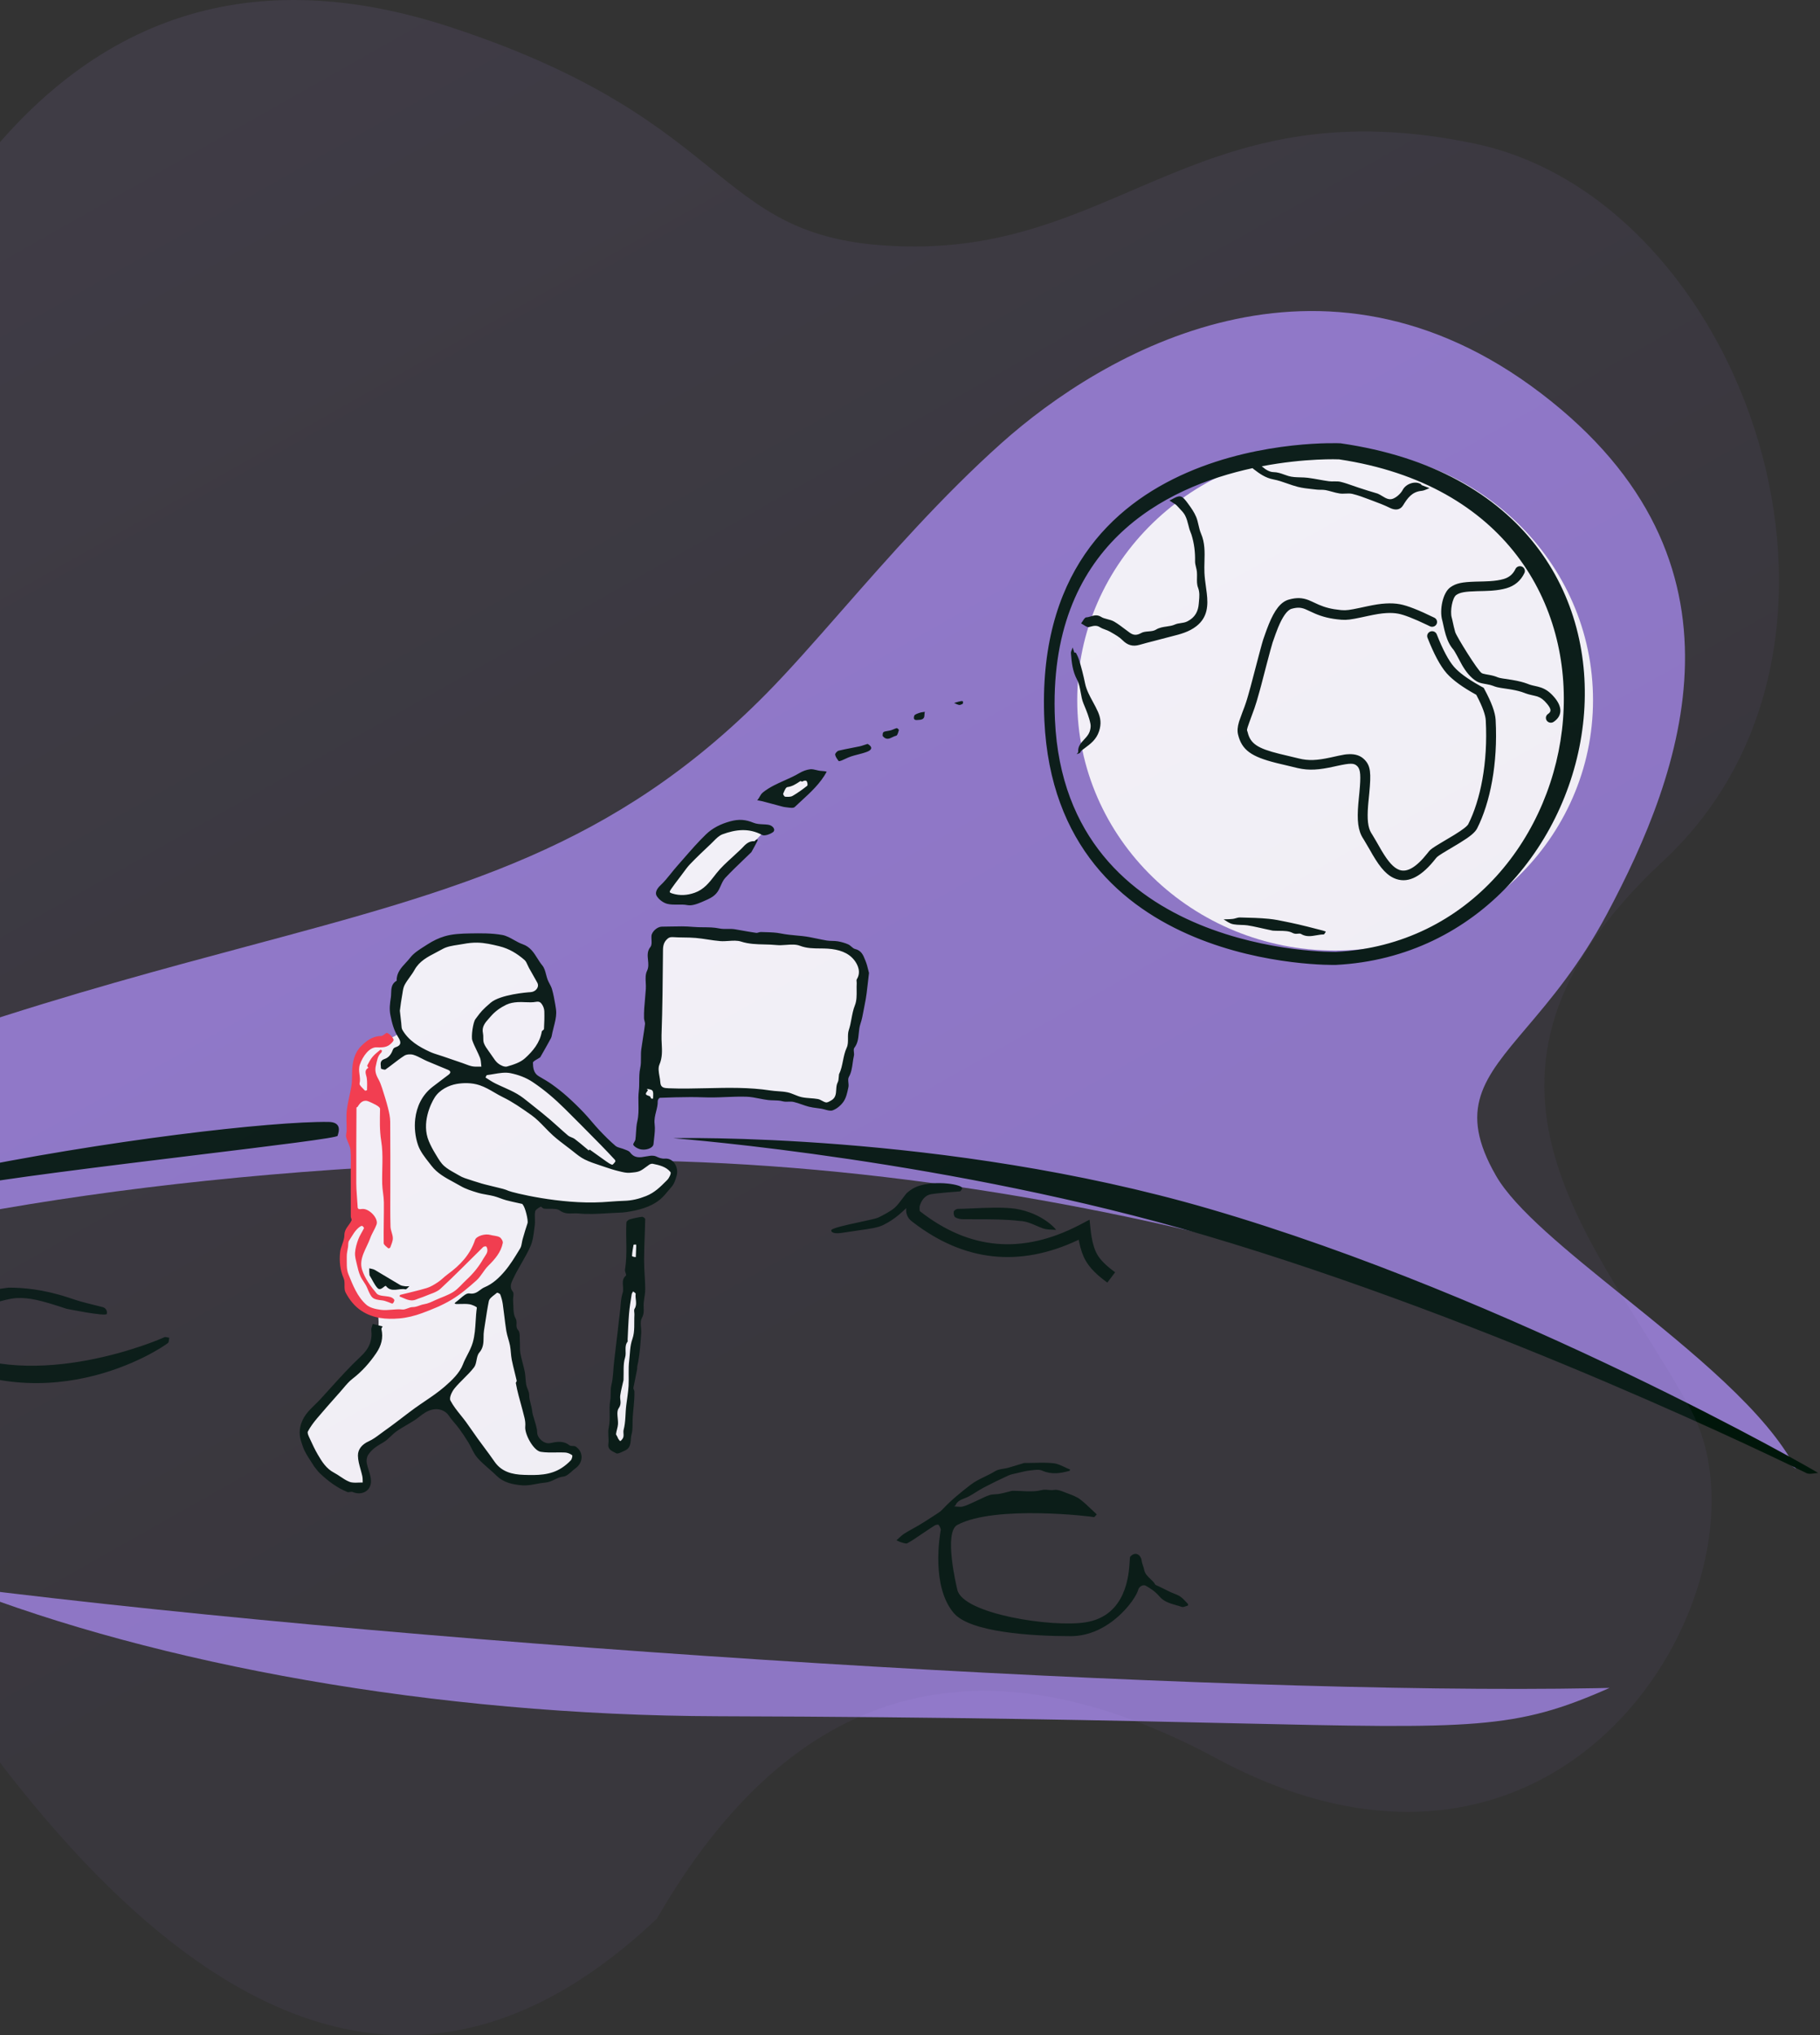 <svg width="773" height="864" viewBox="0 0 773 864" fill="none" xmlns="http://www.w3.org/2000/svg">
<rect x="0" y="0" width="773" height="864" fill="#333333" stroke="none"/>
<path d="M682.431 388.16C714.671 327.793 748.064 238.359 654.559 167.012C561.047 95.658 468.699 149.361 425.256 188.19C400.192 210.592 377.375 236.582 357.392 259.341C345.744 272.609 335.058 284.779 325.455 294.499C260.73 360.01 195.67 377.441 104.937 401.751C69.567 411.228 30.298 421.749 -14.372 436.571C-135.936 476.909 -153.427 514.87 -139.35 550.15C-134.841 548.314 -130.116 546.502 -125.182 544.716C-43.088 514.998 96.826 492.581 259.181 492.581C466.489 492.581 682.093 565.288 762.761 623.528C750.463 599.528 718.553 573.799 689.345 550.246C665.563 531.072 643.574 513.341 635.413 499.162C619.077 470.779 629.964 457.945 648.407 436.203C658.553 424.243 670.987 409.586 682.431 388.16Z" fill="#9179C9"/>
<path d="M683.63 716.552L682.528 716.58L677.694 716.678C516.447 719.702 190.261 699.717 -16.664 673.785C-16.669 673.784 -16.671 673.783 -16.674 673.781H-16.701C-16.688 673.783 -16.677 673.784 -16.664 673.785C66.389 706.308 184.261 728.257 305.234 728.591C405.317 728.87 474.062 730.433 523.246 731.553C626.516 733.902 643.545 734.289 683.328 716.686L683.63 716.552Z" fill="#9179C9"/>
<path fill-rule="evenodd" clip-rule="evenodd" d="M268.786 519.833L272.743 520.08L266.886 611.228L264.066 614.675L259.727 611.785L268.786 519.833Z" fill="white"/>
<path d="M567.061 403.528C627.555 403.528 676.596 355.93 676.596 297.216C676.596 238.502 627.555 190.905 567.061 190.905C506.566 190.905 457.526 238.502 457.526 297.216C457.526 355.93 506.566 403.528 567.061 403.528Z" fill="white"/>
<path fill-rule="evenodd" clip-rule="evenodd" d="M280.323 400.812C280.323 400.812 280.079 394.713 287.569 394.353C295.052 393.993 356.185 400.812 356.185 400.812C356.185 400.812 369.339 402.651 367.167 416.998C364.989 431.344 357.048 464.407 357.048 464.407C357.048 464.407 357.981 470.062 348.429 468.561C338.877 467.061 310.518 459.904 280.323 464.446C280.323 464.446 275.336 465.014 275.48 485.595L272.746 485.106C272.746 485.106 276.737 406.586 280.323 400.812Z" fill="white"/>
<path fill-rule="evenodd" clip-rule="evenodd" d="M325.187 352.266C325.778 351.654 325.187 352.266 325.187 352.266C322.789 354.763 320.75 356.983 319.435 358.586C313.162 366.243 304.757 373.5 301.362 379.05C301.362 379.05 286.338 385.694 280.319 378.785C280.319 378.785 294.123 361.216 305.07 353.368C305.07 353.368 315.705 348.287 325.187 352.266ZM336.852 340.551L325.743 337.419C325.743 337.419 337.009 330.606 343.253 328.025L348.425 329.386C348.425 329.386 343.08 334.458 336.852 340.551C336.852 340.551 336.695 340.714 336.852 340.551Z" fill="white"/>
<path fill-rule="evenodd" clip-rule="evenodd" d="M152.397 632.805C152.397 632.805 132.852 628.601 128.201 606.911C128.201 606.911 131.763 600.655 145.73 586.166C145.73 586.166 163.385 575.164 160.477 557.725C160.477 557.725 141.217 552.879 147.659 524.478L151.765 517.197C151.765 517.197 147.218 485.665 151.07 466.994C151.07 466.994 147.508 443.179 162.347 441.47C162.347 441.47 168.592 440.582 169.282 438.21C169.282 438.21 160.141 413.637 186.901 401.724C213.656 389.816 234.474 410.331 233.634 432.194C233.634 432.194 231.317 447.16 221.876 453.856C221.876 453.856 242.154 466.167 253.444 482.352C253.444 482.352 266.065 495.059 271.614 492.916C271.614 492.916 288.534 492.556 286.228 498.296C283.929 504.03 282.308 512.25 257.533 513.498C257.533 513.498 233.582 510.519 227.338 510.35L222.947 508.86C222.947 508.86 228.351 519.985 222.472 530.594C216.594 541.197 212.319 544.868 212.95 546.926L225.97 606.023C225.97 606.023 225.032 616.002 236.542 614.253C248.051 612.5 244.998 619.319 242.705 620.955C240.411 622.596 221.446 638.337 205.53 618.262C189.613 598.181 187.272 594.053 187.272 594.053L155.443 615.681C155.443 615.681 152.969 618.014 154.771 623.445C154.771 623.445 158.213 631.485 152.397 632.805Z" fill="white"/>
<path fill-rule="evenodd" clip-rule="evenodd" d="M443.567 305.826C437.893 182.128 569.077 188.148 569.357 188.189C725.986 210.676 688.706 403.526 567.324 409.629C567.24 409.633 448.463 412.565 443.567 305.826ZM448.067 305.68C444.649 231.174 495.239 206.704 531.981 198.745C532.105 198.871 532.266 199.007 532.455 199.152C534.98 201.103 537.483 202.899 540.877 203.532C542.869 203.904 544.795 204.581 546.724 205.257H546.725C548.212 205.78 549.701 206.302 551.223 206.686C553.235 207.193 555.329 207.42 557.416 207.647C558.02 207.712 558.622 207.777 559.221 207.849C559.775 207.916 560.339 207.919 560.902 207.923C561.611 207.927 562.32 207.931 563.004 208.061C563.91 208.234 564.8 208.481 565.692 208.727C566.795 209.034 567.896 209.34 569.022 209.501C569.821 209.617 570.649 209.577 571.475 209.538C572.463 209.49 573.447 209.443 574.368 209.663C576.789 210.239 579.139 211.125 581.479 212.006C581.811 212.131 582.141 212.255 582.471 212.379L582.999 212.577C585.479 213.505 587.974 214.437 590.332 215.612C592.597 216.741 594.711 216.519 595.916 214.547C597.752 211.546 599.681 208.747 603.77 208.382C604.562 208.311 605.332 207.984 606.1 207.658C606.451 207.508 606.801 207.359 607.153 207.235L606.738 207.076C605.724 206.689 604.71 206.303 603.701 205.905C603.681 205.899 603.686 205.85 603.69 205.795C603.694 205.734 603.7 205.666 603.672 205.647C601.233 203.918 597.19 205.333 595.823 207.879C594.984 209.447 593.361 211.001 591.705 211.683C590.012 212.38 588.585 211.516 587.077 210.602H587.075C586.454 210.225 585.817 209.84 585.142 209.552C582.252 208.713 579.645 207.885 577.05 207.034C576.236 206.767 575.425 206.481 574.616 206.196H574.613C572.886 205.587 571.16 204.979 569.387 204.552C568.498 204.338 567.556 204.354 566.61 204.369C565.872 204.381 565.132 204.393 564.411 204.297C562.992 204.105 561.579 203.851 560.167 203.596H560.166C558.601 203.315 557.034 203.032 555.457 202.836C554.411 202.706 553.34 202.677 552.272 202.649C550.537 202.603 548.809 202.557 547.214 202.077C546.63 201.9 546.063 201.698 545.501 201.497C544.024 200.968 542.564 200.445 540.837 200.421C539.307 200.401 537.524 199.379 536.342 198.302C536.19 198.163 536.043 198.045 535.9 197.946C554.504 194.39 568.669 195.002 568.757 195.014C710.374 216.293 681.222 398.39 567.324 404.116C567.245 404.12 452.661 405.836 448.067 305.68ZM128.581 613.943L128.7 614.282C129.436 616.372 130.692 618.292 131.983 620.267C132.487 621.038 132.997 621.818 133.484 622.619C133.798 622.991 134.083 623.357 134.357 623.71V623.711H134.359V623.713C134.854 624.347 135.315 624.939 135.857 625.453C139.308 628.719 143.079 631.581 147.564 633.402C147.865 633.525 148.251 633.453 148.636 633.381C149.022 633.308 149.409 633.236 149.705 633.362C153.731 635.089 157.726 632.873 157.565 628.568C157.509 627.087 157.052 625.625 156.593 624.156C156.273 623.131 155.952 622.101 155.765 621.062C155.573 619.982 155.769 618.599 156.343 617.678C157.845 615.26 160.231 613.787 162.747 612.354C163.934 611.677 164.943 610.718 165.956 609.755V609.754H165.958L165.959 609.752C166.748 609.001 167.539 608.249 168.421 607.626C169.818 606.639 171.303 605.772 172.79 604.905C173.877 604.271 174.965 603.636 176.019 602.954C176.744 602.483 177.424 601.959 178.104 601.434C179.707 600.201 181.305 598.968 183.478 598.44C186.227 597.777 189.098 598.619 190.734 601.104C191.435 602.169 192.268 603.15 193.101 604.132C193.734 604.877 194.366 605.622 194.943 606.406C196.34 608.3 197.656 610.262 198.885 612.264C199.379 613.066 199.808 613.916 200.238 614.764V614.765C200.983 616.237 201.726 617.704 202.791 618.909C204.244 620.549 205.915 622.006 207.589 623.465C208.726 624.456 209.864 625.447 210.936 626.499C213.954 629.455 217.842 630.231 221.778 630.557C223.8 630.72 225.845 630.334 227.841 629.959C229.095 629.723 230.328 629.49 231.523 629.399C233.106 629.28 234.366 628.674 235.603 628.079C236.757 627.525 237.889 626.98 239.243 626.847C240.511 626.723 241.682 625.68 242.854 624.638C243.378 624.172 243.901 623.706 244.433 623.323C247.791 620.899 247.901 616.401 244.542 614.113C244.199 613.882 243.692 613.863 243.189 613.846C242.666 613.828 242.147 613.809 241.824 613.551C239.24 611.5 236.473 612.044 233.644 612.641C231.144 613.164 228.101 610.477 228.136 608.008C228.151 607.003 227.874 605.988 227.601 604.987C227.531 604.727 227.461 604.47 227.396 604.214C227.237 603.581 227.037 602.953 226.837 602.328V602.327C226.479 601.2 226.12 600.08 226.004 598.934C225.902 597.93 225.65 596.961 225.398 595.992C225.068 594.72 224.736 593.449 224.743 592.093C224.747 591.279 224.423 590.474 224.095 589.661C223.854 589.062 223.612 588.46 223.499 587.847C223.334 586.963 223.266 586.064 223.201 585.163V585.162C223.132 584.226 223.062 583.29 222.883 582.373C222.639 581.134 222.319 579.911 222 578.688V578.687L221.998 578.686C221.637 577.3 221.275 575.916 221.025 574.514C220.841 573.473 220.839 572.404 220.839 571.333C220.838 570.638 220.838 569.941 220.787 569.251C220.757 568.844 220.755 568.406 220.754 567.961C220.75 566.711 220.745 565.424 220.099 564.714C219.304 563.846 219.337 562.942 219.372 562.018C219.4 561.25 219.43 560.469 218.982 559.688C218.124 558.191 218.073 556.247 218.024 554.318V554.316C218.006 553.595 217.987 552.876 217.926 552.183C217.884 551.705 217.943 551.167 218.002 550.639V550.637V550.636V550.635V550.633V550.632C218.103 549.729 218.199 548.851 217.785 548.337C216.268 546.461 217.141 544.599 217.788 543.221C217.826 543.141 217.862 543.064 217.897 542.987C218.954 540.708 220.211 538.515 221.468 536.323V536.321C222.814 533.972 224.159 531.623 225.26 529.17C226.283 526.885 226.609 524.278 226.928 521.718C226.992 521.205 227.057 520.694 227.125 520.187C227.25 519.274 227.215 518.337 227.181 517.401V517.4V517.398V517.397V517.396V517.394C227.142 516.354 227.103 515.314 227.286 514.31C227.415 513.6 228.423 512.987 229.277 512.468C229.406 512.391 229.531 512.315 229.649 512.241C229.736 512.187 229.93 512.353 230.166 512.552C230.439 512.785 230.765 513.062 231.038 513.096C231.813 513.192 232.661 513.184 233.504 513.176C235.143 513.161 236.762 513.146 237.79 513.904C239.633 515.261 241.568 515.189 243.414 515.121C244.177 515.093 244.926 515.066 245.645 515.139C249.685 515.556 253.797 515.31 257.909 515.064L257.911 515.063H257.912H257.914H257.915H257.916H257.918H257.919H257.921H257.922H257.923H257.925C259.536 514.966 261.147 514.87 262.754 514.814C263.816 514.776 264.888 514.736 265.935 514.571C271.148 513.756 276.271 512.574 280.395 509.155C281.668 508.098 282.738 506.809 283.806 505.521C284.252 504.981 284.7 504.441 285.162 503.919C286.391 502.531 286.853 500.948 287.376 499.138C288.346 495.79 286.191 491.589 282.458 491.858C280.924 491.969 279.886 491.502 278.653 490.929C277.917 490.585 276.925 490.58 276.075 490.672C275.487 490.736 274.895 490.846 274.304 490.954C271.908 491.397 269.537 491.836 267.614 489.225C267.212 488.68 266.42 488.384 265.657 488.102C265.434 488.017 265.213 487.936 265.005 487.848C264.575 487.667 264.109 487.535 263.643 487.403C262.811 487.167 261.987 486.933 261.399 486.431C258.982 484.368 256.732 482.105 254.554 479.796C253.442 478.616 252.388 477.384 251.334 476.153V476.152H251.332V476.151H251.331V476.149H251.329V476.148H251.328V476.147C250.239 474.874 249.149 473.601 247.995 472.385C245.719 469.987 243.334 467.675 240.864 465.467C238.835 463.652 236.673 461.963 234.454 460.37C232.842 459.211 231.106 458.209 229.376 457.21L228.882 456.925C226.591 455.597 226.402 453.263 226.351 451.17C226.34 450.68 227.239 450.17 228.139 449.658C228.553 449.423 228.967 449.188 229.294 448.953C229.369 448.899 229.452 448.833 229.497 448.755C229.877 448.082 230.261 447.41 230.646 446.738C231.777 444.756 232.909 442.776 233.981 440.765C234.26 440.243 234.369 439.635 234.478 439.029V439.027C234.519 438.803 234.559 438.581 234.607 438.362C234.778 437.592 234.976 436.823 235.175 436.052C235.697 434.035 236.218 432.016 236.24 429.993C236.252 428.997 236.042 427.651 235.84 426.481C235.458 424.264 235.056 422.038 234.429 419.878C234.205 419.103 233.817 418.375 233.428 417.644C233.133 417.089 232.836 416.532 232.611 415.953C232.334 415.242 232.135 414.477 231.938 413.717C231.567 412.294 231.2 410.883 230.336 409.854C229.551 408.921 228.895 407.876 228.237 406.829H228.235V406.828C226.704 404.392 225.166 401.944 221.986 400.845C220.703 400.402 219.488 399.718 218.279 399.039C216.664 398.133 215.061 397.232 213.33 396.92C208.86 396.114 204.184 396.188 199.601 396.262C195.991 396.321 192.242 396.472 188.837 397.482C186.384 398.21 183.906 399.387 181.556 400.915C181.128 401.194 180.692 401.47 180.254 401.747C178.012 403.168 175.719 404.62 174.252 406.531C173.687 407.268 173.035 407.973 172.377 408.683C170.389 410.831 168.348 413.036 168.484 416.339C166.25 417.574 166.186 419.697 166.127 421.664C166.109 422.28 166.091 422.88 166.008 423.434L165.998 423.498C165.65 425.797 165.276 428.26 165.819 430.974C166.485 434.301 167.237 437.286 169.026 440.143C170.084 441.833 170.957 443.627 168.024 444.568C167.613 444.699 167.108 445.043 166.971 445.404C166.272 447.249 165.329 448.922 163.316 449.579C161.47 450.182 161.607 451.439 161.743 452.671C161.778 452.986 161.813 453.3 161.813 453.602C161.814 453.762 163.36 454.28 163.736 454.017C164.881 453.221 165.987 452.371 167.094 451.52V451.519H167.095L167.097 451.518L167.098 451.516C168.617 450.349 170.134 449.184 171.747 448.159C172.721 447.54 174.438 447.454 175.596 447.806C176.85 448.188 178.029 448.795 179.21 449.405C179.93 449.776 180.649 450.148 181.387 450.469C183.289 451.296 185.209 452.082 187.13 452.868C188.135 453.278 189.138 453.689 190.141 454.106C191.448 454.651 191.686 455.362 190.468 456.282C189.842 456.754 189.214 457.224 188.587 457.694L188.574 457.705H188.573H188.571V457.706H188.57V457.707H188.569L188.567 457.709L188.566 457.71H188.564V457.711H188.563V457.713H188.562C186.928 458.937 185.293 460.161 183.685 461.419C179.22 464.912 176.973 469.76 176.359 475.014C175.933 478.642 176.349 482.636 177.543 486.091C178.488 488.82 180.418 491.272 182.299 493.662L182.304 493.667C182.639 494.094 182.974 494.519 183.301 494.943C185.744 498.113 189.221 499.99 192.681 501.858C193.669 502.392 194.657 502.925 195.618 503.487C197.843 504.788 200.423 505.589 202.928 506.343C204.162 506.715 205.438 506.942 206.715 507.17H206.716C207.736 507.352 208.758 507.534 209.759 507.791C210.673 508.024 211.562 508.35 212.451 508.678C213.279 508.982 214.107 509.286 214.956 509.516C216.486 509.929 218.037 510.267 219.588 510.606H219.591L219.592 510.607H219.595H219.596L219.599 510.608H219.6H219.603C220.37 510.777 221.137 510.944 221.903 511.12C221.913 511.122 221.918 511.137 221.921 511.159C221.924 511.175 221.925 511.194 221.927 511.214V511.216C221.931 511.274 221.937 511.341 221.966 511.362C222.998 512.157 224.45 518.135 224.052 519.289C223.327 521.387 222.711 523.522 222.096 525.654V525.657L221.97 526.09C221.837 526.551 221.753 527.036 221.669 527.519V527.521C221.518 528.391 221.368 529.258 220.934 529.967L220.523 530.644C218.626 533.759 216.711 536.904 214.354 539.677C212.011 542.435 209.275 545.032 205.784 546.479C205.102 546.761 204.517 547.198 203.925 547.638C202.711 548.54 201.477 549.46 199.341 549.097C198.193 548.901 196.789 550.114 195.391 551.321C194.774 551.855 194.158 552.386 193.566 552.796C193.42 552.893 193.312 553.042 193.203 553.191C193.156 553.258 193.107 553.325 193.055 553.386C193.079 553.392 193.101 553.399 193.125 553.407L193.16 553.42L193.189 553.429L193.214 553.437L193.241 553.448L193.305 553.471C193.479 553.535 193.652 553.599 193.827 553.599C194.428 553.607 195.033 553.591 195.636 553.575C196.875 553.542 198.112 553.508 199.318 553.678C200.491 553.841 202.587 554.792 202.535 555.152C202.255 557.031 202.142 558.919 202.028 560.811V560.813C201.846 563.846 201.663 566.892 200.794 569.931C200.245 571.844 199.355 573.561 198.47 575.27C197.798 576.565 197.131 577.854 196.617 579.218C195.262 582.811 191.956 585.965 188.881 588.635C186.248 590.923 183.331 592.9 180.412 594.878C178.957 595.864 177.501 596.852 176.079 597.878C174.392 599.1 172.738 600.366 171.083 601.631C170.12 602.367 169.159 603.104 168.189 603.831L167.9 604.048C166.417 605.157 164.932 606.268 163.413 607.333C162.796 607.766 162.188 608.22 161.581 608.675C159.989 609.865 158.396 611.058 156.619 611.859C153.762 613.141 152.001 615.244 152.025 617.92C152.04 619.876 152.587 621.826 153.136 623.779C153.41 624.756 153.685 625.733 153.893 626.712C154.019 627.298 154.028 627.908 154.036 628.518C154.04 628.798 154.043 629.078 154.058 629.355C153.479 629.337 152.883 629.363 152.285 629.39C150.939 629.448 149.591 629.508 148.444 629.068C147.07 628.542 145.827 627.709 144.58 626.874C143.705 626.288 142.829 625.7 141.903 625.217C138.572 623.474 136.74 620.517 134.986 617.521C133.73 615.375 132.683 613.107 131.645 610.851L131.502 610.543C131.466 610.464 131.428 610.383 131.387 610.297C130.976 609.418 130.449 608.293 130.769 607.687C131.817 605.709 133.194 603.859 134.656 602.127C137.554 598.69 140.544 595.323 143.534 591.957L144.567 590.794C144.994 590.312 145.412 589.816 145.831 589.32C147.042 587.883 148.258 586.441 149.725 585.312C153.742 582.226 156.963 578.589 159.783 574.456C161.98 571.235 162.842 567.997 162.021 564.265C161.971 564.027 162.132 563.747 162.293 563.467C162.369 563.337 162.444 563.205 162.499 563.077C161.809 562.909 161.119 562.738 160.429 562.567L160.401 562.56L160.373 562.553C159.684 562.383 158.995 562.212 158.307 562.044C158.239 562.321 158.147 562.599 158.053 562.879C157.85 563.486 157.649 564.094 157.71 564.675C158.2 569.217 156.708 572.613 153.163 575.913C148.618 580.145 144.447 584.758 140.277 589.37L140.274 589.374C138.888 590.907 137.503 592.441 136.103 593.96C135.358 594.766 134.574 595.527 133.792 596.287C131.113 598.888 128.463 601.46 127.545 605.76C126.845 609.041 127.696 611.446 128.581 613.943ZM259.255 510.117L259.252 510.118H259.25H259.248H259.246H259.245C258.07 510.204 256.892 510.289 255.706 510.356C237.79 511.362 217.491 506.215 216.059 505.571C214.497 504.867 212.787 504.469 211.078 504.072C210.399 503.915 209.72 503.756 209.051 503.579C208.473 503.427 207.89 503.286 207.308 503.146C206.397 502.927 205.486 502.707 204.588 502.44C202.178 501.718 199.779 500.951 197.399 500.14C196.546 499.85 195.718 499.441 194.946 498.981C194.377 498.642 193.797 498.316 193.216 497.992H193.214C191.596 497.087 189.975 496.179 188.634 494.981C187.303 493.791 186.339 492.183 185.394 490.607L185.309 490.465C185.165 490.224 185.019 489.983 184.873 489.745C183.835 488.05 182.889 486.263 182.13 484.449C178.94 476.818 182.936 468.571 184.613 465.924C186.735 462.572 190.686 460.731 193.91 460.165C196.674 459.681 200.325 459.57 203.674 460.692C205.978 461.464 207.984 462.632 209.98 463.793C211.166 464.485 212.348 465.172 213.587 465.776C217.751 467.798 221.477 470.422 225.173 473.023L225.607 473.329C227.74 474.829 229.571 476.723 231.407 478.62C232.535 479.787 233.665 480.956 234.866 482.034C236.73 483.707 238.742 485.228 240.75 486.746C241.225 487.106 241.701 487.464 242.174 487.826C242.669 488.205 243.161 488.597 243.652 488.991L243.653 488.993C245.14 490.183 246.632 491.378 248.31 492.21C250.436 493.264 252.725 494.018 255.008 494.772H255.009H255.011H255.012V494.773H255.013H255.015H255.016L255.018 494.775H255.019C255.748 495.015 256.479 495.256 257.203 495.507C258.962 496.116 260.744 496.692 262.555 497.124C262.757 497.173 262.96 497.221 263.163 497.272H263.164L263.165 497.273C264.583 497.621 266.047 497.981 267.449 497.869C271.527 497.546 271.715 497.408 275.112 494.901C275.294 494.767 275.484 494.627 275.686 494.479C276.096 494.176 276.779 493.955 277.259 494.053C280.07 494.624 282.955 495.311 284.777 497.584C285.173 498.077 284.227 500.077 283.396 500.908C283.24 501.065 283.085 501.22 282.931 501.376C280.452 503.865 278.026 506.302 274.426 507.736C271.302 508.982 268.344 509.693 265.063 509.782C263.122 509.835 261.193 509.975 259.256 510.117H259.255ZM170.484 435.128C170.467 434.843 170.449 434.559 170.416 434.286C170.264 433.061 170.131 431.833 169.997 430.605V430.602C169.943 430.097 169.887 429.591 169.831 429.086C170.15 426.528 170.43 424.527 170.798 422.539C170.864 422.184 170.92 421.822 170.976 421.458C171.155 420.285 171.337 419.102 171.871 418.105C172.48 416.968 173.243 415.909 174.007 414.851C174.739 413.835 175.471 412.819 176.069 411.733C178.103 408.038 181.632 406.211 185.111 404.408C186.045 403.924 186.976 403.442 187.873 402.927C189.796 401.821 192.192 401.457 194.559 401.097C195.319 400.983 196.077 400.868 196.814 400.729C198.757 400.364 200.767 400.138 202.742 400.175C205.901 400.235 208.949 400.941 212.042 401.694C216.254 402.718 219.635 404.821 222.73 407.495C223.364 408.044 223.732 408.879 224.101 409.717C224.281 410.126 224.46 410.535 224.672 410.911C225.108 411.688 225.551 412.461 225.993 413.233L225.994 413.236L225.997 413.24L226 413.245V413.247V413.248H226.001V413.249H226.003V413.251V413.252H226.004V413.253V413.255C226.749 414.555 227.493 415.855 228.206 417.17C229.203 419.01 227.542 421.079 225.352 421.191C223.821 421.27 212.486 422.201 208.392 425.684C204.901 428.654 204.052 429.794 202.685 431.632C202.448 431.95 202.198 432.289 201.914 432.661C200.909 433.981 200.056 440.037 200.602 441.651C201.079 443.062 201.734 444.417 202.389 445.771V445.773V445.774H202.391V445.775V445.777V445.778H202.392C202.916 446.862 203.439 447.946 203.875 449.06C204.185 449.858 204.259 450.742 204.334 451.626C204.367 452.027 204.402 452.429 204.457 452.822C204.057 452.811 203.653 452.815 203.249 452.819C202.333 452.83 201.417 452.84 200.539 452.667C199.563 452.474 198.621 452.117 197.679 451.758H197.678C197.258 451.598 196.838 451.438 196.415 451.294C194.592 450.667 192.766 450.042 190.94 449.418L188.209 448.481C187.62 448.28 187.023 448.093 186.427 447.905C185.113 447.494 183.798 447.082 182.561 446.512C177.896 444.361 173.533 441.761 170.914 437.214C170.577 436.626 170.53 435.873 170.484 435.128ZM218.608 582.627C218.896 583.785 219.185 584.944 219.449 586.106C219.493 586.297 219.361 586.523 219.231 586.75C219.169 586.854 219.109 586.959 219.066 587.061C219.452 589.186 219.817 590.755 220.229 592.312C220.52 593.416 220.821 594.518 221.122 595.621L221.123 595.625C221.699 597.733 222.274 599.843 222.785 601.964C223.068 603.146 223.203 604.422 223.084 605.618C222.764 608.846 226.6 615.845 229.662 616.329C231.744 616.658 233.885 616.628 236.029 616.598C237.357 616.579 238.688 616.56 240.007 616.627C241.043 616.677 242.168 617.15 242.998 617.757C243.257 617.947 242.927 619.427 242.443 619.937C241.31 621.136 240.01 622.232 238.62 623.137C233.698 626.352 228.08 626.302 222.482 626.116C217.533 625.953 213.02 624.851 210.017 620.478C208.606 618.424 207.115 616.421 205.624 614.419C204.702 613.183 203.781 611.945 202.878 610.695C202.122 609.646 201.387 608.585 200.651 607.524C199.751 606.224 198.851 604.926 197.913 603.651C197.206 602.692 196.456 601.755 195.704 600.819C194.088 598.803 192.472 596.789 191.305 594.555C190.698 593.392 191.921 590.794 193.044 589.417C194.239 587.949 195.594 586.602 196.946 585.254C198.491 583.716 200.035 582.178 201.341 580.467C201.968 579.642 202.187 578.509 202.403 577.384C202.633 576.202 202.858 575.027 203.558 574.227C205.339 572.193 205.364 569.926 205.388 567.701C205.397 566.739 205.407 565.785 205.56 564.86C205.78 563.518 205.984 562.167 206.188 560.817L206.19 560.814C206.618 557.984 207.048 555.149 207.623 552.357C207.836 551.333 208.964 550.466 210.05 549.632C210.413 549.355 210.771 549.079 211.089 548.805C211.232 548.681 212.342 549.176 212.486 549.563C212.973 550.867 213.345 552.239 213.544 553.617C213.78 555.258 213.979 556.906 214.178 558.552V558.554V558.555V558.556L214.179 558.558V558.559V558.56V558.562V558.563L214.181 558.566C214.441 560.723 214.701 562.88 215.047 565.023C215.226 566.133 215.544 567.222 215.86 568.31V568.312H215.862V568.313V568.315V568.316V568.317V568.319H215.863V568.32V568.321V568.323V568.324L215.865 568.325V568.327V568.328V568.33V568.331V568.332H215.866V568.334V568.335V568.336C216.145 569.293 216.423 570.248 216.608 571.219C216.794 572.192 216.882 573.184 216.972 574.175V574.177C217.064 575.21 217.158 576.244 217.359 577.256C217.718 579.05 218.16 580.829 218.602 582.608L218.604 582.609V582.61V582.612V582.613L218.605 582.614V582.616V582.617V582.618L218.607 582.62V582.621V582.623V582.624L218.608 582.625V582.627ZM215.351 452.762C214.265 453.072 212.483 452.219 211.474 451.379C210.576 450.633 209.906 449.632 209.236 448.631C208.946 448.2 208.657 447.768 208.35 447.358C208.077 446.959 207.805 446.581 207.542 446.215C206.692 445.032 205.941 443.985 205.519 442.823C205.263 442.118 205.263 441.332 205.262 440.541C205.262 439.906 205.262 439.271 205.13 438.669C204.521 435.877 206.076 434.131 207.679 432.333L207.68 432.331C207.914 432.068 208.151 431.803 208.38 431.534C210.238 429.36 212.522 427.748 215.043 426.524C216.489 425.82 218.241 425.528 219.879 425.425C220.934 425.358 222.005 425.403 223.073 425.449C224.616 425.514 226.153 425.579 227.628 425.306C229.275 425.001 229.793 425.759 230.339 426.61C230.846 427.405 231.161 428.436 231.189 429.375C231.262 431.852 231.176 434.338 231.04 436.814C231.031 437.009 230.811 437.187 230.585 437.367C230.366 437.547 230.142 437.727 230.107 437.931C229.313 442.672 226.321 446.243 222.939 449.287C220.969 451.061 218.024 451.996 215.351 452.762ZM250.208 488.242C250.154 488.297 250.099 488.354 250.054 488.396C249.63 488.04 249.217 487.693 248.814 487.352C247.155 485.952 245.656 484.689 244.087 483.514C243.691 483.216 243.208 483.022 242.727 482.829C242.202 482.617 241.68 482.408 241.272 482.066C239.892 480.91 238.558 479.702 237.224 478.495C236.093 477.474 234.964 476.452 233.806 475.46C231.437 473.431 229.005 471.468 226.55 469.537C226.035 469.132 225.524 468.719 225.013 468.306C223.273 466.899 221.528 465.489 219.607 464.371C217.788 463.311 215.849 462.444 213.911 461.576H213.909C212.736 461.052 211.563 460.528 210.415 459.96C209.145 459.331 207.951 458.554 206.759 457.781C206.582 457.664 206.402 457.547 206.223 457.431C206.194 457.414 206.586 456.429 206.845 456.398C207.778 456.288 208.726 456.126 209.675 455.963H209.676C212.123 455.543 214.581 455.122 216.839 455.588C220.033 456.25 223.262 457.365 226.288 459.386C231.278 462.72 235.687 466.535 239.877 470.672C244.482 475.22 249.024 479.828 253.566 484.435L255.225 486.118C257.236 488.157 259.189 490.251 261.14 492.346C261.318 492.536 261.441 493.024 261.322 493.177C260.926 493.682 260.241 494.557 259.967 494.464C259.063 494.155 258.243 493.575 257.446 493.013L257.302 492.911C256.101 492.066 254.91 491.21 253.717 490.353C252.63 489.573 251.543 488.792 250.45 488.019C250.434 488.007 250.322 488.123 250.208 488.242ZM772.212 625.312C771.694 625.332 771.147 625.407 770.6 625.483C769.395 625.649 768.188 625.814 767.288 625.385C767.233 625.359 767.085 625.287 766.846 625.169L766.787 625.14L766.776 625.135C757.742 620.712 635.976 561.089 511.759 524.404C404.082 492.604 290.989 483.599 286.152 483.215L286.013 483.204C285.497 483.161 400.94 480.385 513.458 513.134C642.812 550.783 771.673 624.681 772.212 625.312ZM368.655 416.805V416.803C368.793 415.572 368.931 414.327 369.088 413.063C369.003 412.73 368.923 412.403 368.843 412.084C368.478 410.602 368.147 409.262 367.631 407.996C367.583 407.878 367.536 407.76 367.488 407.64L367.42 407.469C366.629 405.481 365.835 403.491 363.177 402.873C362.592 402.736 362.092 402.3 361.584 401.855C361.167 401.49 360.743 401.12 360.263 400.91C358.857 400.296 357.328 399.868 355.807 399.608C355.039 399.478 354.251 399.459 353.461 399.44C352.685 399.421 351.909 399.402 351.151 399.277C349.791 399.051 348.439 398.767 347.089 398.485C345.01 398.049 342.934 397.614 340.832 397.39C340.024 397.303 339.215 397.23 338.407 397.155H338.405C336.15 396.947 333.898 396.741 331.648 396.279C329.565 395.849 327.399 395.79 325.237 395.73H325.236H325.235C324.545 395.711 323.855 395.692 323.169 395.662C322.854 395.647 322.529 395.749 322.206 395.849C321.849 395.961 321.493 396.071 321.159 396.022C318.774 395.673 316.4 395.252 314.026 394.83C313.42 394.723 312.814 394.616 312.209 394.51C311.152 394.325 310.102 394.34 309.04 394.356C307.853 394.374 306.652 394.393 305.409 394.131C303.276 393.682 301.052 393.666 298.811 393.65C297.303 393.639 295.789 393.627 294.287 393.484C291.188 393.189 288.051 393.26 284.914 393.329C283.631 393.359 282.349 393.388 281.069 393.392C279.177 393.397 276.825 395.512 276.691 397.311C276.652 397.819 276.681 398.378 276.711 398.935V398.936V398.937V398.939V398.94V398.941V398.943V398.944C276.772 400.121 276.832 401.292 276.267 401.986C274.835 403.745 275.029 405.635 275.225 407.534C275.386 409.092 275.547 410.655 274.811 412.156C274.082 413.641 274.174 415.426 274.267 417.211C274.311 418.082 274.356 418.953 274.306 419.788C274.22 421.193 274.09 422.599 273.96 424.005C273.705 426.76 273.451 429.518 273.532 432.285C273.543 432.66 273.645 433.038 273.746 433.414V433.415C273.873 433.889 273.999 434.36 273.942 434.813C273.696 436.751 273.395 438.681 273.094 440.613L273.092 440.614C272.842 442.227 272.59 443.839 272.37 445.456C272.212 446.619 272.219 447.783 272.226 448.953C272.236 450.453 272.245 451.961 271.905 453.494C271.512 455.273 271.505 457.112 271.497 458.968C271.49 460.369 271.484 461.78 271.312 463.181C271.091 464.982 271.127 466.8 271.165 468.624V468.626C271.214 471.086 271.264 473.559 270.682 476.02C270.324 477.542 270.228 479.12 270.132 480.702C270.072 481.715 270.01 482.73 269.878 483.733C269.831 484.102 269.587 484.518 269.362 484.902H269.361C269.092 485.36 268.848 485.777 268.99 486.022C269.44 486.803 270.503 487.402 271.438 487.738C273.984 488.65 277.413 487.45 277.557 485.693C277.622 484.909 277.716 484.121 277.808 483.33V483.328L277.809 483.326C278.053 481.259 278.296 479.187 278.036 477.18C277.792 475.312 278.231 473.579 278.666 471.855C279.035 470.393 279.404 468.94 279.352 467.418C279.336 466.951 279.92 466.061 280.256 466.047C284.602 465.867 288.954 465.762 293.306 465.739C294.857 465.731 296.407 465.773 297.958 465.816C299.663 465.864 301.367 465.911 303.07 465.89C304.858 465.868 306.645 465.795 308.434 465.72C311.319 465.602 314.203 465.482 317.083 465.581C318.89 465.642 320.684 465.997 322.48 466.352C323.733 466.599 324.987 466.846 326.247 466.996C327.028 467.088 327.813 467.106 328.598 467.123C329.876 467.152 331.158 467.179 332.442 467.529C333.198 467.735 334.015 467.71 334.837 467.684C335.598 467.661 336.362 467.637 337.079 467.798C338.252 468.061 339.391 468.463 340.532 468.863H340.534C341.512 469.209 342.49 469.552 343.493 469.81C344.636 470.105 345.819 470.259 347.002 470.412C347.598 470.49 348.193 470.567 348.785 470.662C349.31 470.748 349.86 470.899 350.409 471.048C351.597 471.373 352.781 471.697 353.702 471.351C355.518 470.672 357.297 469.146 358.355 467.529C359.43 465.886 359.868 463.792 360.282 461.813L360.344 461.518C360.471 460.913 360.403 460.24 360.337 459.578C360.249 458.711 360.163 457.866 360.52 457.23C361.599 455.305 361.884 453.253 362.166 451.205C362.306 450.2 362.445 449.195 362.677 448.207C362.789 447.736 362.73 447.183 362.674 446.646C362.6 445.936 362.529 445.254 362.856 444.831C364.323 442.944 364.533 440.789 364.743 438.632C364.876 437.274 365.009 435.914 365.456 434.62C366.072 432.835 366.424 430.912 366.778 428.988V428.987C366.931 428.152 367.085 427.318 367.26 426.495C367.929 423.343 368.286 420.128 368.655 416.806V416.805ZM358.026 450.343C357.633 452.303 357.241 454.251 356.345 456.072C356.299 456.483 356.269 456.862 356.241 457.211V457.214V457.215C356.169 458.157 356.111 458.889 355.791 459.49C355.294 460.424 355.228 461.508 355.164 462.59C355.057 464.356 354.951 466.115 352.962 467.205C352.876 467.251 352.788 467.301 352.699 467.351C352.065 467.707 351.334 468.118 350.771 467.998C350.199 467.874 349.661 467.582 349.127 467.292C348.565 466.986 348.004 466.682 347.405 466.573C346.347 466.38 345.266 466.299 344.187 466.218C342.948 466.125 341.711 466.032 340.511 465.771C339.488 465.55 338.505 465.151 337.523 464.751C336.523 464.345 335.524 463.94 334.483 463.721C333.156 463.442 331.79 463.345 330.422 463.249C329.358 463.173 328.293 463.097 327.245 462.936C318.264 461.553 309.248 461.761 300.231 461.969C294.829 462.094 289.426 462.218 284.03 462C282.161 461.924 280.591 461.825 280.455 459.509C280.406 458.676 280.252 457.805 280.099 456.936C279.783 455.146 279.468 453.367 280.075 451.953C281.358 448.973 281.205 446.031 281.054 443.102C280.991 441.871 280.928 440.644 280.97 439.416C281.376 427.859 281.482 416.288 281.576 404.723C281.577 404.553 281.577 404.385 281.577 404.219V404.218C281.582 402.325 281.586 400.57 283.022 398.994C283.849 398.088 284.578 397.75 285.856 397.838C287.358 397.944 288.867 397.965 290.375 397.985C292.084 398.008 293.793 398.031 295.491 398.177C297.193 398.323 298.886 398.581 300.579 398.839C302.36 399.111 304.141 399.383 305.934 399.524C307.084 399.615 308.277 399.532 309.463 399.452H309.464H309.465H309.467H309.468H309.47C311.312 399.326 313.138 399.201 314.758 399.724C318.037 400.784 321.348 400.861 324.65 400.937C326.363 400.978 328.073 401.017 329.775 401.194C331.098 401.331 332.489 401.229 333.87 401.127C335.943 400.975 337.988 400.824 339.727 401.494C342.59 402.596 345.448 402.618 348.267 402.637C349.384 402.645 350.495 402.653 351.597 402.729C356.244 403.047 360.28 404.333 362.855 407.636C364.351 409.553 365.793 412.728 363.91 415.71C363.745 415.972 363.787 416.351 363.832 416.737C363.856 416.954 363.881 417.173 363.87 417.374C363.814 418.332 363.825 419.315 363.836 420.299C363.861 422.555 363.887 424.813 363.106 426.765C362.355 428.64 361.997 430.567 361.639 432.486C361.339 434.097 361.04 435.703 360.51 437.272C360.141 438.367 360.149 439.601 360.156 440.825C360.166 442.208 360.175 443.58 359.637 444.729C358.792 446.537 358.408 448.445 358.026 450.343ZM274.885 462.469C274.808 462.393 274.73 462.318 274.673 462.256C275.745 462.36 276.957 462.572 277.213 463.17C277.493 463.823 277.451 464.604 277.41 465.386C277.394 465.718 277.375 466.05 277.382 466.372C277.301 466.372 277.21 466.384 277.118 466.395C276.918 466.419 276.716 466.445 276.628 466.36C276.503 466.239 276.415 466.057 276.33 465.882C276.221 465.655 276.116 465.44 275.945 465.38C273.946 464.686 273.893 464.56 275.197 462.825C275.22 462.795 275.052 462.632 274.885 462.469ZM495.021 674.846L495.022 674.848C495.718 675.193 496.402 675.532 497.093 675.864C497.61 676.114 498.154 676.326 498.694 676.536H498.695C499.588 676.884 500.477 677.229 501.246 677.748C502.197 678.385 502.995 679.244 503.789 680.098L503.908 680.226L503.997 680.323L504.105 680.438C504.167 680.502 504.227 680.567 504.289 680.631C504.34 680.687 504.392 680.741 504.444 680.795L504.542 680.896C504.658 681.019 504.577 681.582 504.483 681.61C504.258 681.676 504.02 681.764 503.779 681.854C503.117 682.099 502.434 682.354 501.929 682.172C501.096 681.869 500.239 681.625 499.381 681.381C496.834 680.655 494.288 679.93 492.39 677.664C490.848 675.819 488.717 674.291 486.557 673.143C485.583 672.632 483.805 673.385 483.405 674.954C482.394 678.906 471.321 694.584 454.745 694.586C438.168 694.586 412.089 692.927 405.156 684.849C395.415 673.499 399.168 651.822 399.529 649.737L399.55 649.621C399.665 648.913 399.126 648.019 398.668 647.355C398.528 647.153 397.54 647.271 397.123 647.525C395.845 648.307 394.602 649.142 393.359 649.977H393.358V649.978L393.345 649.985L393.286 650.026C393.099 650.151 392.911 650.277 392.724 650.402C392.43 650.601 392.134 650.798 391.838 650.993C391.542 651.188 391.247 651.386 390.953 651.584L390.781 651.701L390.542 651.863L390.141 652.134L390.124 652.145C388.578 653.197 387.03 654.25 385.384 655.125C384.88 655.394 384.047 655.131 383.27 654.887C383.039 654.813 382.812 654.741 382.602 654.687C382.16 654.566 381.744 654.358 381.329 654.15C381.14 654.057 380.952 653.963 380.76 653.877C381.1 653.584 381.431 653.277 381.761 652.97H381.762V652.969H381.764C382.496 652.289 383.228 651.61 384.058 651.072C385.183 650.347 386.363 649.699 387.543 649.049H387.545C388.404 648.576 389.264 648.105 390.102 647.602C392.274 646.298 394.415 644.938 396.53 643.55C396.786 643.381 397.046 643.216 397.308 643.049H397.309L397.311 643.047V643.046C398.393 642.357 399.487 641.66 400.331 640.755C403.917 636.911 407.948 633.649 412.131 630.406C414.075 628.902 416.205 627.871 418.325 626.844C419.811 626.124 421.293 625.407 422.702 624.53C423.691 623.918 424.943 623.714 426.199 623.51C426.891 623.397 427.585 623.285 428.239 623.103C429.501 622.751 430.753 622.362 432.004 621.974H432.005C432.933 621.686 433.863 621.398 434.797 621.123C435.061 621.049 435.356 621.058 435.646 621.068C435.743 621.07 435.838 621.073 435.932 621.073C437.085 621.073 438.241 621.043 439.399 621.013C442.117 620.943 444.833 620.872 447.499 621.191C449.169 621.394 450.766 622.152 452.363 622.911L452.366 622.912C453.083 623.252 453.801 623.593 454.524 623.884C454.486 623.946 454.451 624.022 454.418 624.098C454.351 624.251 454.283 624.4 454.183 624.43C450.336 625.464 446.584 626.077 442.645 624.317C441.428 623.774 439.802 623.972 438.282 624.157C437.977 624.195 437.677 624.232 437.385 624.261C435.967 624.408 434.567 624.745 433.174 625.082C432.862 625.158 432.549 625.233 432.235 625.306C432.052 625.35 431.867 625.39 431.681 625.431C431.574 625.454 431.468 625.477 431.36 625.5C430.282 625.733 429.196 625.968 428.222 626.415C424.7 628.022 421.212 629.726 417.784 631.524C416.648 632.119 415.562 632.8 414.475 633.48H414.474V633.482H414.473V633.483H414.471H414.47C413.486 634.1 412.502 634.717 411.481 635.268C410.919 635.574 410.311 635.812 409.705 636.048L409.704 636.049C408.132 636.663 406.564 637.276 405.8 639.057C405.74 639.194 405.559 639.284 405.381 639.374C405.342 639.394 405.303 639.413 405.267 639.433C405.227 639.454 405.191 639.474 405.156 639.496C405.558 639.507 405.966 639.545 406.375 639.583C407.292 639.669 408.207 639.754 409.037 639.525C410.437 639.143 411.768 638.523 413.099 637.905C413.26 637.83 413.42 637.757 413.58 637.682L413.727 637.614C413.971 637.502 414.218 637.39 414.464 637.282C415.125 636.991 415.777 636.677 416.428 636.363C417.693 635.753 418.957 635.145 420.28 634.706C421.065 634.448 421.916 634.396 422.773 634.346C423.383 634.309 423.996 634.274 424.59 634.161C425.694 633.956 426.786 633.671 427.878 633.385H427.879H427.881C428.432 633.241 428.983 633.097 429.536 632.964C429.802 632.902 430.092 632.885 430.371 632.885C431.552 632.883 432.749 632.941 433.946 633C436.809 633.138 439.672 633.277 442.314 632.599C443.382 632.326 444.34 632.414 445.279 632.502C446.046 632.573 446.802 632.642 447.597 632.515C449.123 632.267 450.853 632.956 452.503 633.612L452.793 633.726C452.905 633.771 453.015 633.815 453.125 633.857C453.228 633.898 453.333 633.937 453.435 633.976C453.505 634.002 453.575 634.029 453.644 634.054C455.451 634.718 457.352 635.431 458.84 636.572C460.586 637.92 462.185 639.446 463.782 640.971H463.783C464.458 641.617 465.133 642.261 465.82 642.892C465.691 643.021 465.546 643.194 465.399 643.366C465.085 643.739 464.77 644.11 464.632 644.055C463.967 643.797 422.725 638.8 406.616 647.355C400.772 650.459 406.15 672.997 406.599 674.883L406.616 674.954C409.037 685.152 446.791 691.03 461.155 688.699C478.447 685.893 479.484 668.35 479.82 662.66C479.879 661.662 479.917 661.029 480.017 660.904C480.944 659.752 482.421 659.134 483.735 660.201C484.361 660.708 484.778 661.692 484.883 662.501C484.979 663.268 485.227 663.998 485.466 664.708L485.468 664.709C485.658 665.273 485.846 665.823 485.948 666.369C486.268 668.092 487.412 669.172 488.565 670.263C489.373 671.028 490.188 671.796 490.727 672.795C492.258 673.476 493.656 674.17 495.021 674.846ZM71.147 567.762C70.606 567.645 70.065 567.527 69.704 567.722C68.445 568.404 14.89 591.661 -22.505 571.764C-22.963 571.519 -23.622 571.189 -24.41 570.794C-29.091 568.445 -38.365 563.792 -37.81 561.155C-36.297 553.975 -15.134 544.108 -12.383 542.826C-12.203 542.743 -12.102 542.695 -12.09 542.687C-12.209 542.505 -12.317 542.288 -12.426 542.072C-12.665 541.591 -12.905 541.111 -13.26 541.009C-14.282 540.716 -15.476 540.677 -16.531 540.872C-17.764 541.101 -31.185 544.004 -33.536 545.451C-36.008 546.972 -42.772 554.971 -42.649 557.552C-42.594 558.654 -42.973 559.775 -43.354 560.9C-43.553 561.489 -43.753 562.082 -43.892 562.674C-43.974 563.019 -43.99 563.397 -44.005 563.772C-44.03 564.364 -44.055 564.948 -44.34 565.383C-44.649 565.857 -45.014 566.619 -45.458 567.542C-46.327 569.354 -47.497 571.788 -49.131 573.893C-50.355 575.471 -52.021 576.797 -53.286 577.805L-53.288 577.807C-54.044 578.408 -54.657 578.897 -54.948 579.257C-55.124 579.475 -55.355 579.692 -55.593 579.914C-56.247 580.528 -56.94 581.178 -56.604 581.957C-56.15 583.008 -54.552 582.492 -53.694 582.215L-53.674 582.21C-52.424 581.81 -51.234 581.034 -50.213 580.196C-48.781 579.021 -47.431 577.724 -46.225 576.334C-44.988 574.906 -43.781 573.4 -42.896 571.764C-41.921 569.948 -39.762 569.196 -37.81 570.499C17.1 607.147 68.912 572.214 71.332 570.128C71.664 569.843 71.723 569.26 71.781 568.676C71.809 568.407 71.836 568.137 71.889 567.896C71.654 567.873 71.401 567.817 71.147 567.762ZM319.129 361.764C318.047 362.817 316.969 363.851 315.899 364.876C313.207 367.455 310.57 369.983 308.077 372.639C307.201 373.574 306.653 374.8 306.107 376.026C305.872 376.556 305.636 377.084 305.374 377.588C303.963 380.305 301.88 381.325 298.217 382.867C296.099 383.758 293.882 384.612 291.924 384.238C290.55 383.977 289.168 383.996 287.808 384.017C286.299 384.038 284.815 384.06 283.39 383.697C281.656 383.256 279.756 381.809 278.881 380.296C278.126 378.985 278.972 377.284 280.481 375.875C282.147 374.319 283.582 372.537 285.018 370.751V370.749C285.848 369.718 286.678 368.686 287.553 367.695C288.489 366.64 289.416 365.575 290.344 364.509L290.351 364.501C293.423 360.975 296.497 357.445 299.859 354.198C302.639 351.515 306.095 349.786 310.169 348.673C313.876 347.661 316.709 347.911 320.024 349.287C321.259 349.801 322.686 349.873 324.115 349.946H324.116C324.813 349.981 325.512 350.018 326.189 350.105C328.35 350.382 329.63 352.357 328.238 353.319C327.01 354.17 324.714 355.007 323.687 354.454C318.043 351.416 312.417 352.135 306.891 354.172C305.419 354.716 304.198 355.96 303.001 357.18C302.618 357.57 302.237 357.959 301.852 358.32C298.895 361.096 295.947 363.886 293.14 366.804C292.056 367.933 291.125 369.205 290.197 370.476C289.853 370.946 289.508 371.416 289.157 371.879C288.923 372.187 288.689 372.495 288.454 372.802C287.271 374.352 286.087 375.903 284.986 377.506C284.167 378.699 284.273 378.926 285.555 379.321C288.752 380.31 291.874 380.116 295.052 378.994C298.934 377.623 301.168 374.75 303.486 371.767L303.491 371.76C303.773 371.397 304.057 371.033 304.344 370.67C306.235 368.281 308.529 366.191 310.823 364.102V364.101C311.824 363.19 312.825 362.279 313.792 361.343C313.961 361.18 314.135 361.019 314.31 360.86C314.621 360.575 314.93 360.291 315.214 359.983C316.621 358.449 318.04 356.974 320.434 357.099C320.543 357.104 320.651 356.971 320.767 356.83C320.856 356.721 320.95 356.607 321.052 356.543C321.203 356.448 321.387 356.399 321.569 356.35C321.649 356.33 321.73 356.308 321.807 356.284C321.794 356.361 321.789 356.441 321.783 356.521V356.524C321.77 356.699 321.758 356.876 321.684 357.023C320.894 358.563 320.08 360.092 319.129 361.764ZM340.415 339.927C344.401 336.268 348.414 332.585 351.131 327.612C350.476 327.399 349.815 327.351 349.16 327.302C348.851 327.28 348.543 327.257 348.238 327.218C347.728 327.153 347.215 327.026 346.704 326.901C345.808 326.684 344.919 326.467 344.068 326.573C342.49 326.77 340.861 327.396 339.492 328.212C337.485 329.409 335.349 330.361 333.209 331.315C330.051 332.723 326.885 334.134 324.108 336.342C323.345 336.948 322.97 337.626 322.613 338.274C322.325 338.793 322.048 339.292 321.59 339.719C321.818 339.763 322.046 339.803 322.274 339.844H322.276C322.782 339.932 323.289 340.022 323.785 340.15C324.966 340.455 326.145 340.773 327.323 341.091C328.325 341.36 329.327 341.63 330.331 341.893C330.601 341.963 330.871 342.039 331.142 342.114C332.008 342.356 332.874 342.598 333.758 342.69C333.996 342.715 334.254 342.749 334.52 342.785C335.679 342.94 336.999 343.117 337.537 342.605C338.482 341.701 339.447 340.815 340.415 339.927ZM340.584 331.788C340.626 331.803 340.667 331.816 340.704 331.827C341.355 331.36 342.302 331.236 342.583 331.6C342.957 332.083 343.143 333.337 342.838 333.578C340.861 335.137 338.802 336.628 336.614 337.885C335.775 338.367 334.519 338.294 333.469 338.225C333.143 338.203 332.515 337.223 332.641 336.933C332.69 336.819 332.741 336.696 332.795 336.57L332.796 336.567L332.799 336.559C333.228 335.539 333.784 334.221 334.429 334.14C336.432 333.888 337.922 332.914 339.454 331.913C339.603 331.815 339.753 331.717 339.904 331.621C340.007 331.553 340.216 331.638 340.426 331.724L340.5 331.755C340.529 331.766 340.556 331.777 340.584 331.788ZM433.237 518.333C427.031 517.618 420.896 517.618 414.779 517.618H414.773C412.889 517.618 411.007 517.617 409.124 517.597C407.965 517.583 406.645 517.355 405.713 516.764C405.156 516.415 404.942 515.104 405.099 514.327C405.202 513.832 406.274 513.177 406.9 513.19C408.105 513.213 410.139 513.119 412.59 513.006C418.416 512.74 426.593 512.364 431.555 513.19C442.946 515.085 448.848 522.142 448.507 522.112C447.981 522.068 447.443 522.044 446.907 522.021C445.542 521.964 444.172 521.906 442.946 521.474C442.002 521.141 441.084 520.742 440.162 520.339C437.996 519.397 435.809 518.444 433.237 518.333ZM368.307 319.132C370.514 318.28 370.601 317.015 368.509 315.805C367.911 315.965 367.382 316.146 366.883 316.317C366.307 316.515 365.772 316.699 365.222 316.817C364.031 317.074 362.833 317.305 361.634 317.536H361.633C359.815 317.886 357.997 318.237 356.202 318.679C355.562 318.837 354.634 319.865 354.713 320.365C354.85 321.238 355.453 322.062 356.022 322.838C356.08 322.919 356.141 323.001 356.199 323.081C356.304 323.225 357.069 323.008 357.477 322.839C357.994 322.627 358.502 322.391 359.009 322.153C359.827 321.772 360.648 321.388 361.503 321.11C362.455 320.8 363.428 320.55 364.4 320.3C365.723 319.959 367.044 319.62 368.307 319.132ZM374.88 312.432C374.912 310.638 374.923 310.637 377.589 310.197L377.864 310.151C378.428 310.057 378.967 309.83 379.508 309.602C379.953 309.414 380.399 309.225 380.861 309.111C381.096 309.053 381.831 309.744 381.775 309.932C381.74 310.047 381.704 310.172 381.666 310.303C381.422 311.151 381.113 312.226 380.643 312.322C380.121 312.428 379.6 312.684 379.075 312.942C377.727 313.605 376.357 314.278 374.88 312.432ZM390.315 305.606C390.532 305.582 390.747 305.559 390.953 305.545C392.56 305.263 392.605 304.29 392.647 303.347C392.665 302.931 392.683 302.521 392.836 302.179C392.601 302.221 392.36 302.252 392.12 302.285H392.119C391.577 302.357 391.036 302.43 390.537 302.614C390.432 302.652 390.32 302.692 390.204 302.733C389.413 303.013 388.445 303.357 388.292 303.869C387.689 305.893 389.017 305.748 390.315 305.606ZM408.672 298.902L408.576 298.944C408.095 299.157 407.683 299.339 407.323 299.267C406.815 299.163 406.332 298.936 405.847 298.71C405.643 298.614 405.439 298.519 405.232 298.432C405.351 298.398 405.47 298.364 405.587 298.329C405.748 298.283 405.906 298.234 406.066 298.186L406.071 298.183H406.073H406.074C406.717 297.989 407.361 297.795 408.018 297.666C408.986 297.477 409.211 297.745 408.91 298.799C408.829 298.833 408.749 298.868 408.672 298.902ZM504.804 223.191V223.193C504.932 223.695 505.063 224.209 505.208 224.73C505.364 225.241 505.537 225.661 505.697 226.047C505.83 226.366 505.953 226.662 506.048 226.968C507.194 230.651 507.663 234.409 507.576 238.268C507.557 239.109 507.765 239.953 507.974 240.798C508.134 241.442 508.293 242.087 508.353 242.736C508.427 243.539 508.409 244.369 508.393 245.197C508.36 246.668 508.328 248.13 508.822 249.409C509.596 251.427 509.413 253.37 509.235 255.261C509.202 255.621 509.168 255.978 509.14 256.334C508.903 259.399 507.687 262.052 504.35 263.766C503.394 264.257 502.44 264.391 501.498 264.524C500.659 264.643 499.832 264.758 499.021 265.124C497.917 265.624 496.719 265.795 495.501 265.969C493.956 266.19 492.378 266.416 490.924 267.323C490.069 267.857 488.929 267.952 487.786 268.049C486.683 268.141 485.576 268.233 484.715 268.72C482.762 269.817 481.395 269.713 479.809 268.576C479.082 268.055 478.368 267.517 477.653 266.978C476.995 266.482 476.336 265.985 475.667 265.501C474.885 264.936 474.08 264.394 473.246 263.905C472.359 263.385 471.285 263.103 470.273 262.839C469.319 262.59 468.422 262.356 467.795 261.95C466.062 260.831 464.667 261.254 463.305 261.669C462.664 261.864 462.03 262.057 461.372 262.086C460.841 262.109 460.344 262.889 459.847 263.667C459.623 264.022 459.398 264.375 459.17 264.656C459.521 264.83 459.889 265.067 460.258 265.303C461.071 265.826 461.884 266.349 462.518 266.193C462.708 266.145 462.895 266.096 463.078 266.049C464.507 265.674 465.749 265.349 467.221 266.291C467.886 266.714 468.646 266.994 469.409 267.276C470.089 267.525 470.771 267.777 471.387 268.131C471.598 268.252 471.811 268.375 472.024 268.495C473.712 269.459 475.44 270.445 476.762 271.778C478.818 273.847 481.036 274.606 483.99 273.748C486.054 273.148 488.14 272.616 490.226 272.083C491.834 271.673 493.443 271.261 495.042 270.82C495.9 270.583 496.764 270.366 497.626 270.149C501.303 269.225 504.96 268.305 508.132 265.834C512.986 262.044 513.143 256.907 512.552 251.878C512.446 250.983 512.323 250.089 512.2 249.192L512.198 249.187V249.183C511.925 247.199 511.651 245.209 511.556 243.194C511.482 241.59 511.525 239.977 511.568 238.365V238.363V238.362C511.678 234.368 511.787 230.371 510.09 226.487C509.595 225.35 509.316 224.125 509.036 222.899C508.768 221.717 508.498 220.535 508.034 219.429C507.194 217.416 505.88 215.551 504.564 213.77L504.405 213.554C503.53 212.366 502.42 210.86 501.269 210.724C500.271 210.606 499.187 211.189 498.1 211.771C497.629 212.025 497.157 212.278 496.692 212.475C496.934 212.63 497.178 212.784 497.42 212.938L497.421 212.94H497.423C498 213.307 498.578 213.673 499.143 214.055C499.45 214.266 499.745 214.518 499.989 214.798C500.322 215.18 500.679 215.551 501.034 215.923C501.902 216.829 502.771 217.735 503.326 218.795C504.021 220.12 504.398 221.602 504.804 223.191ZM457.01 277.201L456.986 277.155C456.79 277.073 456.593 277.057 456.457 277.045C456.361 277.037 456.295 277.031 456.285 277.007C456.077 276.443 455.899 275.868 455.72 275.295V275.294C455.675 275.15 455.63 275.007 455.585 274.863C455.504 275.121 455.396 275.382 455.29 275.643C455.053 276.221 454.817 276.799 454.86 277.357C455.155 281.184 455.515 284.886 457.45 288.523C458.32 290.159 458.655 292.05 458.992 293.95C459.276 295.555 459.562 297.166 460.172 298.637C460.25 298.829 460.33 299.019 460.409 299.209V299.21C461.519 301.891 462.62 304.551 463.16 307.383C463.363 308.446 463.127 309.691 462.743 310.732C462.297 311.947 461.394 312.921 460.49 313.897C459.124 315.373 457.753 316.855 457.931 319.181C457.947 319.39 457.744 319.616 457.542 319.841C457.489 319.899 457.436 319.959 457.385 320.018C457.346 320.065 457.308 320.113 457.276 320.16C457.416 320.11 457.562 320.065 457.707 320.022C458.045 319.92 458.382 319.818 458.649 319.628C458.812 319.514 458.91 319.317 459.008 319.121C459.101 318.934 459.194 318.747 459.343 318.631C459.773 318.3 460.206 317.98 460.635 317.662L460.637 317.661C463.201 315.764 465.665 313.941 466.817 310.376C467.824 307.258 467.476 304.831 466.359 302.252C465.725 300.796 464.954 299.376 464.184 297.958C462.806 295.422 461.435 292.895 460.873 290.199C460.131 286.626 459.268 283.134 458.145 279.678C457.882 278.875 457.486 278.114 457.01 277.201ZM537.172 394.344H537.171H537.169C536.582 394.211 536.005 394.079 535.427 393.954C535.059 393.875 534.692 393.794 534.325 393.712H534.324C532.822 393.38 531.319 393.047 529.796 392.827C528.973 392.707 528.134 392.684 527.294 392.66C526.676 392.642 526.056 392.624 525.44 392.567C524.513 392.483 523.535 392.391 522.7 392.04C521.956 391.729 521.27 391.29 520.585 390.85C520.482 390.783 520.378 390.717 520.275 390.652C520.194 390.6 520.112 390.548 520.03 390.497C519.919 390.427 519.807 390.358 519.694 390.292C519.872 390.283 520.049 390.278 520.226 390.273C520.437 390.266 520.648 390.26 520.86 390.256C521.767 390.233 522.674 390.21 523.57 390.108C524.011 390.058 524.447 389.932 524.884 389.807C525.462 389.641 526.036 389.475 526.61 389.489L527.223 389.504C531.121 389.596 535.026 389.688 538.902 390.066C541.416 390.311 543.908 390.831 546.392 391.35C546.981 391.474 547.569 391.596 548.157 391.715C550.339 392.157 552.503 392.685 554.663 393.215L555.392 393.393C557.316 393.862 559.226 394.363 561.14 394.866L561.147 394.868L561.95 395.079C562.226 395.151 562.492 395.254 562.758 395.356C562.882 395.405 563.006 395.453 563.131 395.498C563.033 395.629 562.934 395.796 562.836 395.965L562.835 395.966C562.619 396.334 562.402 396.705 562.187 396.704C561.156 396.697 560.126 396.878 559.093 397.06C556.94 397.437 554.779 397.818 552.594 396.499C552.205 396.264 551.756 396.311 551.242 396.366C550.589 396.436 549.833 396.516 548.963 396.04C547.42 395.195 545.398 395.178 543.278 395.161C542.374 395.154 541.451 395.146 540.541 395.074C539.325 394.833 538.229 394.585 537.172 394.344ZM83.461 490.346C116.179 486.356 143.46 483.029 143.391 482.166C143.387 482.113 143.432 481.971 143.498 481.764C143.92 480.42 145.2 476.354 139.556 476.285C115.338 475.988 45.026 483.993 -21.049 497.74C-114.8 516.397 -168.812 542.399 -168.171 544.168C-167.88 544.974 -144.568 538.337 -115.958 530.193H-115.957C-81.626 520.42 -39.664 508.474 -20.694 504.608L-18.582 504.182C-0.49 500.584 45.202 495.011 83.461 490.346ZM3.636 546.634C9.583 546.634 18.168 547.26 29.151 550.875L31.909 551.792C34.008 552.495 37.911 553.534 43.566 554.89C44.879 555.205 45.681 556.493 45.356 557.768C45.031 559.043 28.281 555.61 28.281 555.61C16.957 551.864 12.437 550.84 7.145 551.065C1.993 551.285 -8.893 555.167 -17.161 558.113V558.115C-22.999 560.195 -27.53 561.811 -27.816 561.344C-28.506 560.214 -27.69 558.779 -26.956 558.086C-19.536 551.065 -15.425 549.083 3.636 546.634ZM407.796 505.764C408.196 505.424 408.501 504.969 408.651 504.432C409.057 502.984 397.505 500.808 389.727 503.63C388.148 504.202 386.75 505.091 385.218 506.39C384.961 506.607 384.393 507.368 383.688 508.308C382.534 509.85 381.015 511.88 379.909 512.802C378.13 514.287 375.111 515.87 373.041 516.882C372.201 517.291 369.015 517.976 365.424 518.747C359.668 519.984 352.874 521.444 353.028 522.356C353.278 523.836 356.087 523.612 357.613 523.369C360.264 522.948 362.553 522.626 364.543 522.345L364.549 522.343H364.55C369.648 521.625 372.797 521.18 375.1 520.056C377.602 518.832 379.765 517.387 381.872 515.629C382.206 515.35 382.679 514.93 383.21 514.446L384.901 512.888C384.636 514.973 385.357 516.981 387.177 518.406L387.868 518.943C409.557 535.586 433.016 538.106 457.773 526.479L458.159 526.295L458.341 527.25C458.984 530.421 459.903 533.062 461.12 535.183C462.92 538.32 465.992 541.401 470.317 544.482L473.63 540.101L473.079 539.703C469.651 537.192 467.301 534.787 466.01 532.538C464.643 530.155 463.68 526.581 463.183 521.841L462.757 517.779L459.061 519.728L458.326 520.113C434.101 532.619 411.74 530.649 390.691 514.176C390.568 514.079 390.442 512.441 390.691 511.733C391.132 510.487 392.136 507.999 394.715 507.137C396.398 506.575 407.796 505.764 407.796 505.764ZM582.947 362.784L581.783 360.74C580.907 359.217 579.771 357.263 579.21 356.365L579.027 356.081C576.741 352.645 576.324 348.291 576.91 341.241L577.154 338.635L577.378 336.366C578.037 329.381 577.871 326.719 576.553 325.343L576.353 325.145C575.042 323.917 573.509 323.932 567.976 325.124L566.625 325.421C560.233 326.843 556.006 327.189 551.119 326.06L546.893 325.042C546.325 324.907 545.76 324.773 545.239 324.649C544.77 324.539 544.337 324.436 543.973 324.35C543.391 324.211 542.984 324.116 542.883 324.092L541.74 323.808C531.663 321.246 527.422 318.493 525.836 311.827C525.457 310.236 525.612 308.591 526.207 306.538L526.343 306.093C526.728 304.855 528.605 299.944 528.605 299.947C529.027 298.782 529.383 297.72 529.699 296.652L530.104 295.265C530.445 294.081 530.798 292.821 531.165 291.474L534.99 276.941C535.677 274.379 536.262 272.253 536.5 271.537L537.588 268.438L538.044 267.183C538.342 266.38 538.629 265.641 538.926 264.921C541.317 259.108 543.854 255.519 547.431 254.528C550.727 253.614 553.154 253.739 555.81 254.768C556.364 254.982 557.801 255.646 558.89 256.152C559.477 256.424 559.963 256.648 560.156 256.731C562.817 257.873 565.543 258.599 569.239 258.959L569.943 259.022C571.724 259.169 573.191 258.98 577.537 258.058L580.657 257.387C583.972 256.688 586.144 256.342 588.524 256.199C590.682 256.069 592.689 256.16 594.6 256.511C597.748 257.088 602.574 258.99 609.202 262.229C610.238 262.735 610.655 263.961 610.133 264.966C609.612 265.971 608.35 266.375 607.314 265.869L606.078 265.27C600.419 262.559 596.299 260.971 593.82 260.515C592.276 260.232 590.612 260.155 588.784 260.267C586.533 260.403 584.413 260.755 580.946 261.498L578.337 262.06C573.705 263.042 572.035 263.262 569.812 263.101L569.588 263.083C565.055 262.709 561.701 261.851 558.458 260.458L554.833 258.8C554.582 258.688 554.38 258.601 554.253 258.552C552.459 257.858 550.983 257.782 548.584 258.446C546.73 258.961 544.743 261.769 542.826 266.433C542.479 267.278 542.14 268.16 541.777 269.16L540.506 272.763C539.939 274.362 535.814 290.292 535.677 290.841L535.001 293.329C534.562 294.926 534.143 296.4 533.734 297.777C533.463 298.7 533.165 299.613 532.826 300.573L532.564 301.304C532.224 302.237 531.922 303.066 531.653 303.802C529.761 308.988 529.531 309.617 529.678 310.149C529.698 310.223 529.726 310.295 529.756 310.376C529.803 310.496 529.857 310.637 529.909 310.838L529.927 310.91C531.081 315.756 534.276 317.754 543.372 320.007L551.624 321.983C555.776 323.024 559.384 322.808 565.027 321.592L568.603 320.806C570.985 320.295 571.59 320.228 572.962 320.175C575.709 320.068 577.913 320.774 579.63 322.569C582.142 325.194 582.376 328.184 581.567 336.671L581.15 340.944L581.051 342.141C580.622 347.778 580.961 351.272 582.401 353.63L582.852 354.338C583.283 355.032 583.934 356.137 584.574 357.239L586.619 360.803L586.89 361.263C589.62 365.826 591.873 368.383 594.267 369.267L594.525 369.355C597.586 370.329 601.372 368.396 606.254 362.239L606.888 361.439C607.629 360.551 608.382 359.992 611.856 357.904L617.22 354.706L617.865 354.311C621.216 352.249 623.188 350.715 623.625 349.848C628.755 339.685 632.024 323.822 631.038 305.787C630.914 303.526 629.674 300.064 627.296 295.499L627.012 294.96L626.882 294.888C621.268 291.79 617.182 288.848 614.61 286.01L614.31 285.67C611.675 282.628 609.026 277.663 606.296 270.732C605.883 269.68 606.425 268.502 607.508 268.1C608.592 267.699 609.805 268.225 610.22 269.277C612.796 275.819 615.253 280.425 617.525 283.048C619.616 285.465 623.231 288.134 628.353 291.009L629.611 291.702L630.157 291.998L630.447 292.536C633.455 298.11 635.058 302.412 635.231 305.571C636.254 324.293 632.843 340.849 627.396 351.641C626.472 353.471 624.203 355.236 620.114 357.752L619.095 358.373L614.755 360.96C611.149 363.122 610.425 363.644 609.934 364.276C603.933 371.998 598.433 374.887 593.216 373.229C589.306 371.984 586.412 368.681 582.947 362.784ZM646.44 240.552C645.386 240.08 644.139 240.526 643.653 241.548C642.604 243.755 640.964 245.141 638.617 245.813C636.935 246.296 635.051 246.574 632.744 246.721C631.939 246.771 631.248 246.802 630.216 246.831L626.671 246.918C620.989 247.099 618.513 247.565 616.033 249.299C612.742 251.599 611.36 258.953 612.515 263.188L612.577 263.42C612.619 263.579 612.661 263.75 612.704 263.936L612.845 264.55C612.854 264.591 612.886 264.738 612.931 264.942C613.029 265.393 613.187 266.122 613.292 266.591L613.489 267.447C613.666 268.186 613.842 268.846 614.037 269.489C614.815 272.058 615.845 274.139 617.361 275.853C617.57 276.09 618.155 277.118 618.798 278.293L621.003 282.382C622.786 285.431 624.639 287.647 626.983 289.129C627.971 289.754 628.875 290.013 630.57 290.309L631.323 290.442C632.699 290.692 633.35 290.85 634.169 291.16L634.804 291.411C635.444 291.649 636.197 291.823 637.287 292.008L638.066 292.133C638.07 292.133 639.916 292.404 640.96 292.566L642.09 292.753C643.169 292.945 644.125 293.147 645.035 293.386C645.924 293.62 646.747 293.882 647.511 294.181L647.997 294.366C648.771 294.648 649.417 294.825 650.557 295.086L651.613 295.322C652.096 295.432 652.441 295.519 652.749 295.613L653.108 295.73C654.462 296.201 655.607 297.025 657.044 298.751C658.947 301.038 658.947 302.11 657.484 303.092C656.529 303.732 656.291 305.002 656.951 305.927C657.61 306.854 658.919 307.084 659.872 306.445C663.604 303.939 663.604 300.148 660.311 296.19C658.406 293.903 656.634 292.627 654.526 291.893C654.105 291.747 653.717 291.633 653.236 291.512L652.605 291.362L651.294 291.066C650.477 290.876 649.998 290.741 649.457 290.544L648.519 290.19C647.76 289.915 646.965 289.671 646.132 289.452C644.893 289.127 643.61 288.867 642.13 288.622L638.105 288.008C637.149 287.848 636.564 287.712 636.229 287.575C634.926 287.041 634.13 286.817 632.495 286.51L631.036 286.249C630.065 286.069 629.62 285.932 629.275 285.715C627.603 284.657 618.638 270.229 618.065 268.339C617.852 267.636 617.66 266.89 617.455 265.994L616.87 263.334C616.818 263.108 616.767 262.9 616.72 262.704L616.574 262.146C615.817 259.368 616.875 253.732 618.486 252.606C620.111 251.469 622.222 251.119 627.405 250.975L630.364 250.904C631.432 250.874 632.159 250.841 633.018 250.787L633.783 250.733C636.043 250.556 637.987 250.244 639.807 249.723C643.32 248.717 645.912 246.524 647.466 243.255C647.952 242.234 647.493 241.023 646.44 240.552Z" fill="#00160A"/>
<path fill-rule="evenodd" clip-rule="evenodd" d="M155.929 452.417C156.7 450.949 157.359 449.668 158.277 448.597C159.207 447.513 160.381 446.623 161.488 445.694C161.597 445.602 162.208 445.833 162.203 445.894C162.187 446.217 162.149 446.64 161.933 446.839C160.289 448.357 160.152 450.374 159.648 452.36C159.096 454.537 159.656 456.24 160.678 458.055C161.358 459.264 161.855 460.593 162.282 461.915C163.179 464.7 164.065 467.494 164.783 470.326C165.267 472.236 165.713 474.214 165.732 476.164C165.826 486.002 165.771 495.839 165.777 505.677C165.78 510.702 165.706 515.73 165.857 520.753C165.907 522.391 166.823 524.008 166.851 525.642C166.874 526.964 166.191 528.306 165.742 529.613C165.678 529.801 164.983 530.017 164.884 529.921C164.171 529.241 162.979 528.491 162.968 527.748C162.875 521.969 163.104 516.185 163.045 510.406C163.018 507.798 162.399 505.198 162.332 502.589C162.175 496.508 162.88 490.319 161.914 484.375C161.161 479.731 161.344 475.31 161.418 470.744C161.435 469.718 158.489 468.44 156.729 467.649C154.445 466.621 152.993 467.996 151.911 469.839C151.813 470.006 151.403 470.088 151.403 470.21C151.35 480.951 151.279 491.691 151.322 502.432C151.335 505.54 151.703 508.646 151.862 511.755C151.921 512.919 151.794 513.525 153.636 513.252C156.752 512.792 160.842 517.26 159.94 519.811C159.246 521.774 157.988 523.551 157.29 525.514C155.717 529.946 152.277 534.231 153.794 539.045C154.946 542.701 157.44 546.118 159.986 549.126C161.001 550.322 163.78 550.07 165.718 550.598C166.373 550.778 167.137 551.222 167.434 551.763C167.627 552.116 167.209 553.038 166.786 553.353C166.533 553.544 165.746 553.049 165.195 552.875C164.29 552.589 163.4 552.167 162.474 552.06C158.108 551.571 157.866 551.313 155.882 546.596C155.173 544.905 153.84 543.465 153.084 541.786C152.372 540.201 151.969 538.471 151.573 536.774C151.192 535.137 150.684 533.44 150.796 531.806C150.926 529.881 151.504 527.939 152.183 526.108C152.788 524.474 153.829 522.994 154.583 521.405C154.672 521.22 154.222 520.69 153.91 520.474C153.739 520.357 153.275 520.482 153.041 520.637C150.782 522.133 149.707 524.546 148.276 526.66C147.806 527.355 147.952 528.445 147.82 529.354C147.624 530.714 147.247 532.077 147.28 533.432C147.34 535.938 147.05 538.666 147.961 540.894C149.858 545.528 151.693 550.419 155.56 553.864C156.983 555.136 159.345 555.742 161.718 556.051C164.842 556.456 167.804 555.579 170.866 555.917C172.267 556.074 173.789 554.887 175.254 554.894C177.042 554.899 178.44 553.948 180.021 553.701C181.826 553.415 183.318 552.662 184.892 551.936C187.461 550.756 190.248 549.912 192.593 548.411C194.678 547.073 196.27 545.02 198.112 543.318C200.956 540.688 203.355 537.783 205.264 534.399C206.106 532.909 207.44 531.777 206.89 529.89C206.804 529.597 206.589 529.127 206.407 529.116C206.001 529.089 205.446 529.173 205.182 529.432C199.156 535.334 193.28 541.386 187.082 547.112C185.411 548.653 182.798 549.255 180.586 550.227C179.354 550.767 178.036 551.116 176.798 551.644C174.103 552.791 171.965 551.195 169.667 550.362C169.775 550.132 169.838 549.744 169.996 549.699C173.739 548.732 177.532 547.927 181.224 546.809C182.932 546.292 184.528 545.291 186.025 544.297C187.475 543.334 188.676 542.026 190.087 541C195.367 537.168 199.688 532.658 201.755 526.392C202.315 524.697 206.075 523.621 208.237 524.247C209.539 524.625 211.029 524.592 212.174 525.203C212.907 525.595 213.695 526.92 213.551 527.661C212.781 531.611 210.228 534.542 207.379 537.354C205.488 539.222 204.318 541.805 202.352 543.571C199.019 546.562 195.539 549.518 191.696 551.824C187.813 554.156 183.5 555.894 179.211 557.474C176.139 558.604 172.832 559.441 169.569 559.706C163.999 560.161 158.518 559.728 153.578 556.519C150.485 554.505 148.398 551.716 146.787 548.703C145.884 547.017 146.752 544.475 145.961 542.675C144.392 539.104 144.102 535.441 144.433 531.76C144.658 529.249 146.261 526.81 146.27 524.337C146.282 521.557 148.387 520.193 149.305 518.095C149.491 517.672 148.996 517.013 148.994 516.461C148.968 510.185 148.98 503.907 148.976 497.629C148.973 494.469 149.176 491.288 148.86 488.156C148.677 486.337 147.515 484.629 147.053 482.809C146.818 481.883 147.217 480.82 147.229 479.818C147.26 476.974 146.975 474.102 147.306 471.296C147.725 467.766 148.738 464.306 149.288 460.783C149.595 458.816 149.484 456.786 149.556 454.785C149.696 450.848 150.526 446.962 153.353 444.13C155.558 441.921 158.195 439.832 161.855 439.824C162.754 439.821 163.981 438.244 164.479 438.491C165.615 439.052 166.718 440.176 167.164 441.317C167.363 441.824 166.091 443.141 165.221 443.713C163.676 444.732 161.872 444.696 159.985 444.618C156.885 444.486 154.059 448.423 152.862 451.879C151.882 454.715 153.381 457.24 152.713 459.941C152.516 460.744 154.148 461.995 155.005 462.991C155.093 463.095 155.887 462.856 155.888 462.771C155.908 461.067 156.028 459.338 155.776 457.664C155.537 456.081 154.438 454.491 156.477 453.291C156.294 453.094 156.112 452.896 155.929 452.417Z" fill="#FF3A46"/>
<path fill-rule="evenodd" clip-rule="evenodd" d="M270.618 581.158C270.074 584.03 269.494 586.617 269.017 589.214C268.937 589.646 269.424 590.148 269.441 590.624C269.586 594.712 268.818 598.754 268.682 602.842C268.618 604.803 268.797 606.951 268.241 608.879C267.554 611.269 268.546 614.406 265.396 615.81C264.181 616.351 262.395 617.374 261.685 616.935C260.312 616.086 258.028 615.62 258.389 612.999C258.705 610.695 258.042 608.232 258.547 606C259.41 602.183 258.494 598.333 259.171 594.623C259.583 592.373 259.138 590.13 259.675 588.005C260.543 584.576 260.411 581.085 260.879 577.649C261.324 574.383 261.591 571.105 262.031 567.857C262.486 564.495 262.75 561.121 263.219 557.787C263.639 554.803 263.569 551.643 264.454 548.882C265.24 546.434 263.398 543.614 265.858 541.501C266.195 541.211 265.313 539.833 265.447 539.032C266.566 532.365 265.691 525.658 266.042 518.982C266.066 518.511 266.833 517.834 267.385 517.676C269.116 517.178 270.899 516.801 272.688 516.566C273.104 516.51 274.038 517.207 274.032 517.545C273.926 523.275 273.584 529.004 273.556 534.733C273.536 538.87 274.005 543.007 274.049 547.145C274.07 549.158 273.566 551.175 273.391 553.2C273.209 555.303 273.886 557.304 272.61 559.547C271.648 561.234 272.492 563.842 272.331 566.023C272.03 570.105 271.776 574.209 271.042 578.222C270.888 579.072 270.561 579.949 270.618 581.158ZM262.509 610.672C263.46 612.066 263.409 612.027 264.287 610.964C265.32 609.712 264.536 608.25 264.874 606.978C265.781 603.56 265.555 600.058 265.984 596.612C266.328 593.846 266.818 591.086 266.972 588.314C267.171 584.733 266.79 581.101 267.238 577.559C267.623 574.518 267.501 571.465 268.611 568.373C269.736 565.236 269.253 561.555 269.453 558.108C269.501 557.264 269.133 556.225 269.519 555.612C270.836 553.526 269.658 551.351 269.983 549.248C270.025 548.967 269.29 548.579 268.913 548.236C268.698 548.635 268.349 549.011 268.286 549.434C267.872 552.182 267.403 554.926 267.172 557.692C266.864 561.363 266.756 565.057 266.566 568.739C266.55 569.02 266.685 569.391 266.545 569.571C264.976 571.612 266.192 574.046 265.481 576.334C264.581 579.224 264.984 582.495 264.827 585.605C264.822 585.7 264.843 585.796 264.823 585.886C264.35 588.061 263.752 590.225 263.432 592.425C263.173 594.189 264.238 595.803 262.764 597.855C261.646 599.417 262.626 602.33 262.47 604.623C262.376 606.013 261.807 607.367 261.644 608.761C261.597 609.171 262.203 609.66 262.509 610.672ZM270.039 533.653C270.102 532.094 270.167 530.534 270.221 528.976C270.227 528.754 270.173 528.341 270.144 528.341C269.777 528.337 269.108 528.34 269.088 528.443C268.796 530.001 268.525 531.572 268.425 533.149C268.409 533.383 269.286 533.671 270.039 533.653Z" fill="#00160A"/>
<path fill-rule="evenodd" clip-rule="evenodd" d="M156.944 541.383C156.816 540.306 156.832 539.369 156.848 538.431C157.639 538.653 158.522 538.722 159.205 539.119C162.794 541.205 166.317 543.402 169.907 545.49C170.533 545.854 171.36 545.94 172.11 546.043C172.687 546.123 173.289 546.029 173.88 546.013C173.314 546.485 172.638 547.444 172.2 547.349C169.465 546.762 166.208 548.922 163.93 545.934C163.886 545.877 163.634 545.894 163.538 545.959C162.515 546.653 161.369 548.017 160.224 546.698C158.917 545.187 158.112 543.266 156.944 541.383Z" fill="#00160A"/>
<path opacity="0.1" fill-rule="evenodd" clip-rule="evenodd" d="M-13.806 77.629C38.777 5.854 107.267 -16.149 191.664 11.62C318.26 53.274 300.644 104.633 388.635 104.633C476.627 104.633 511.705 36.959 626.302 60.962C740.9 84.966 806.39 272.491 706.405 365.504C606.42 458.516 679.295 527.526 717.903 598.035C756.512 668.545 668.432 828.066 516.818 746.555C415.743 692.215 336.459 714.884 278.967 814.565C173.439 914.354 61.017 863.069 -58.299 660.708C-177.615 458.347 -162.784 263.987 -13.806 77.629Z" fill="url(#paint0_linear_351_19145)"/>
<defs>
<linearGradient id="paint0_linear_351_19145" x1="101.872" y1="39.324" x2="384.432" y2="539.528" gradientUnits="userSpaceOnUse">
<stop stop-color="#A988E9"/>
<stop offset="1" stop-color="#705A9A"/>
</linearGradient>
</defs>
</svg>
